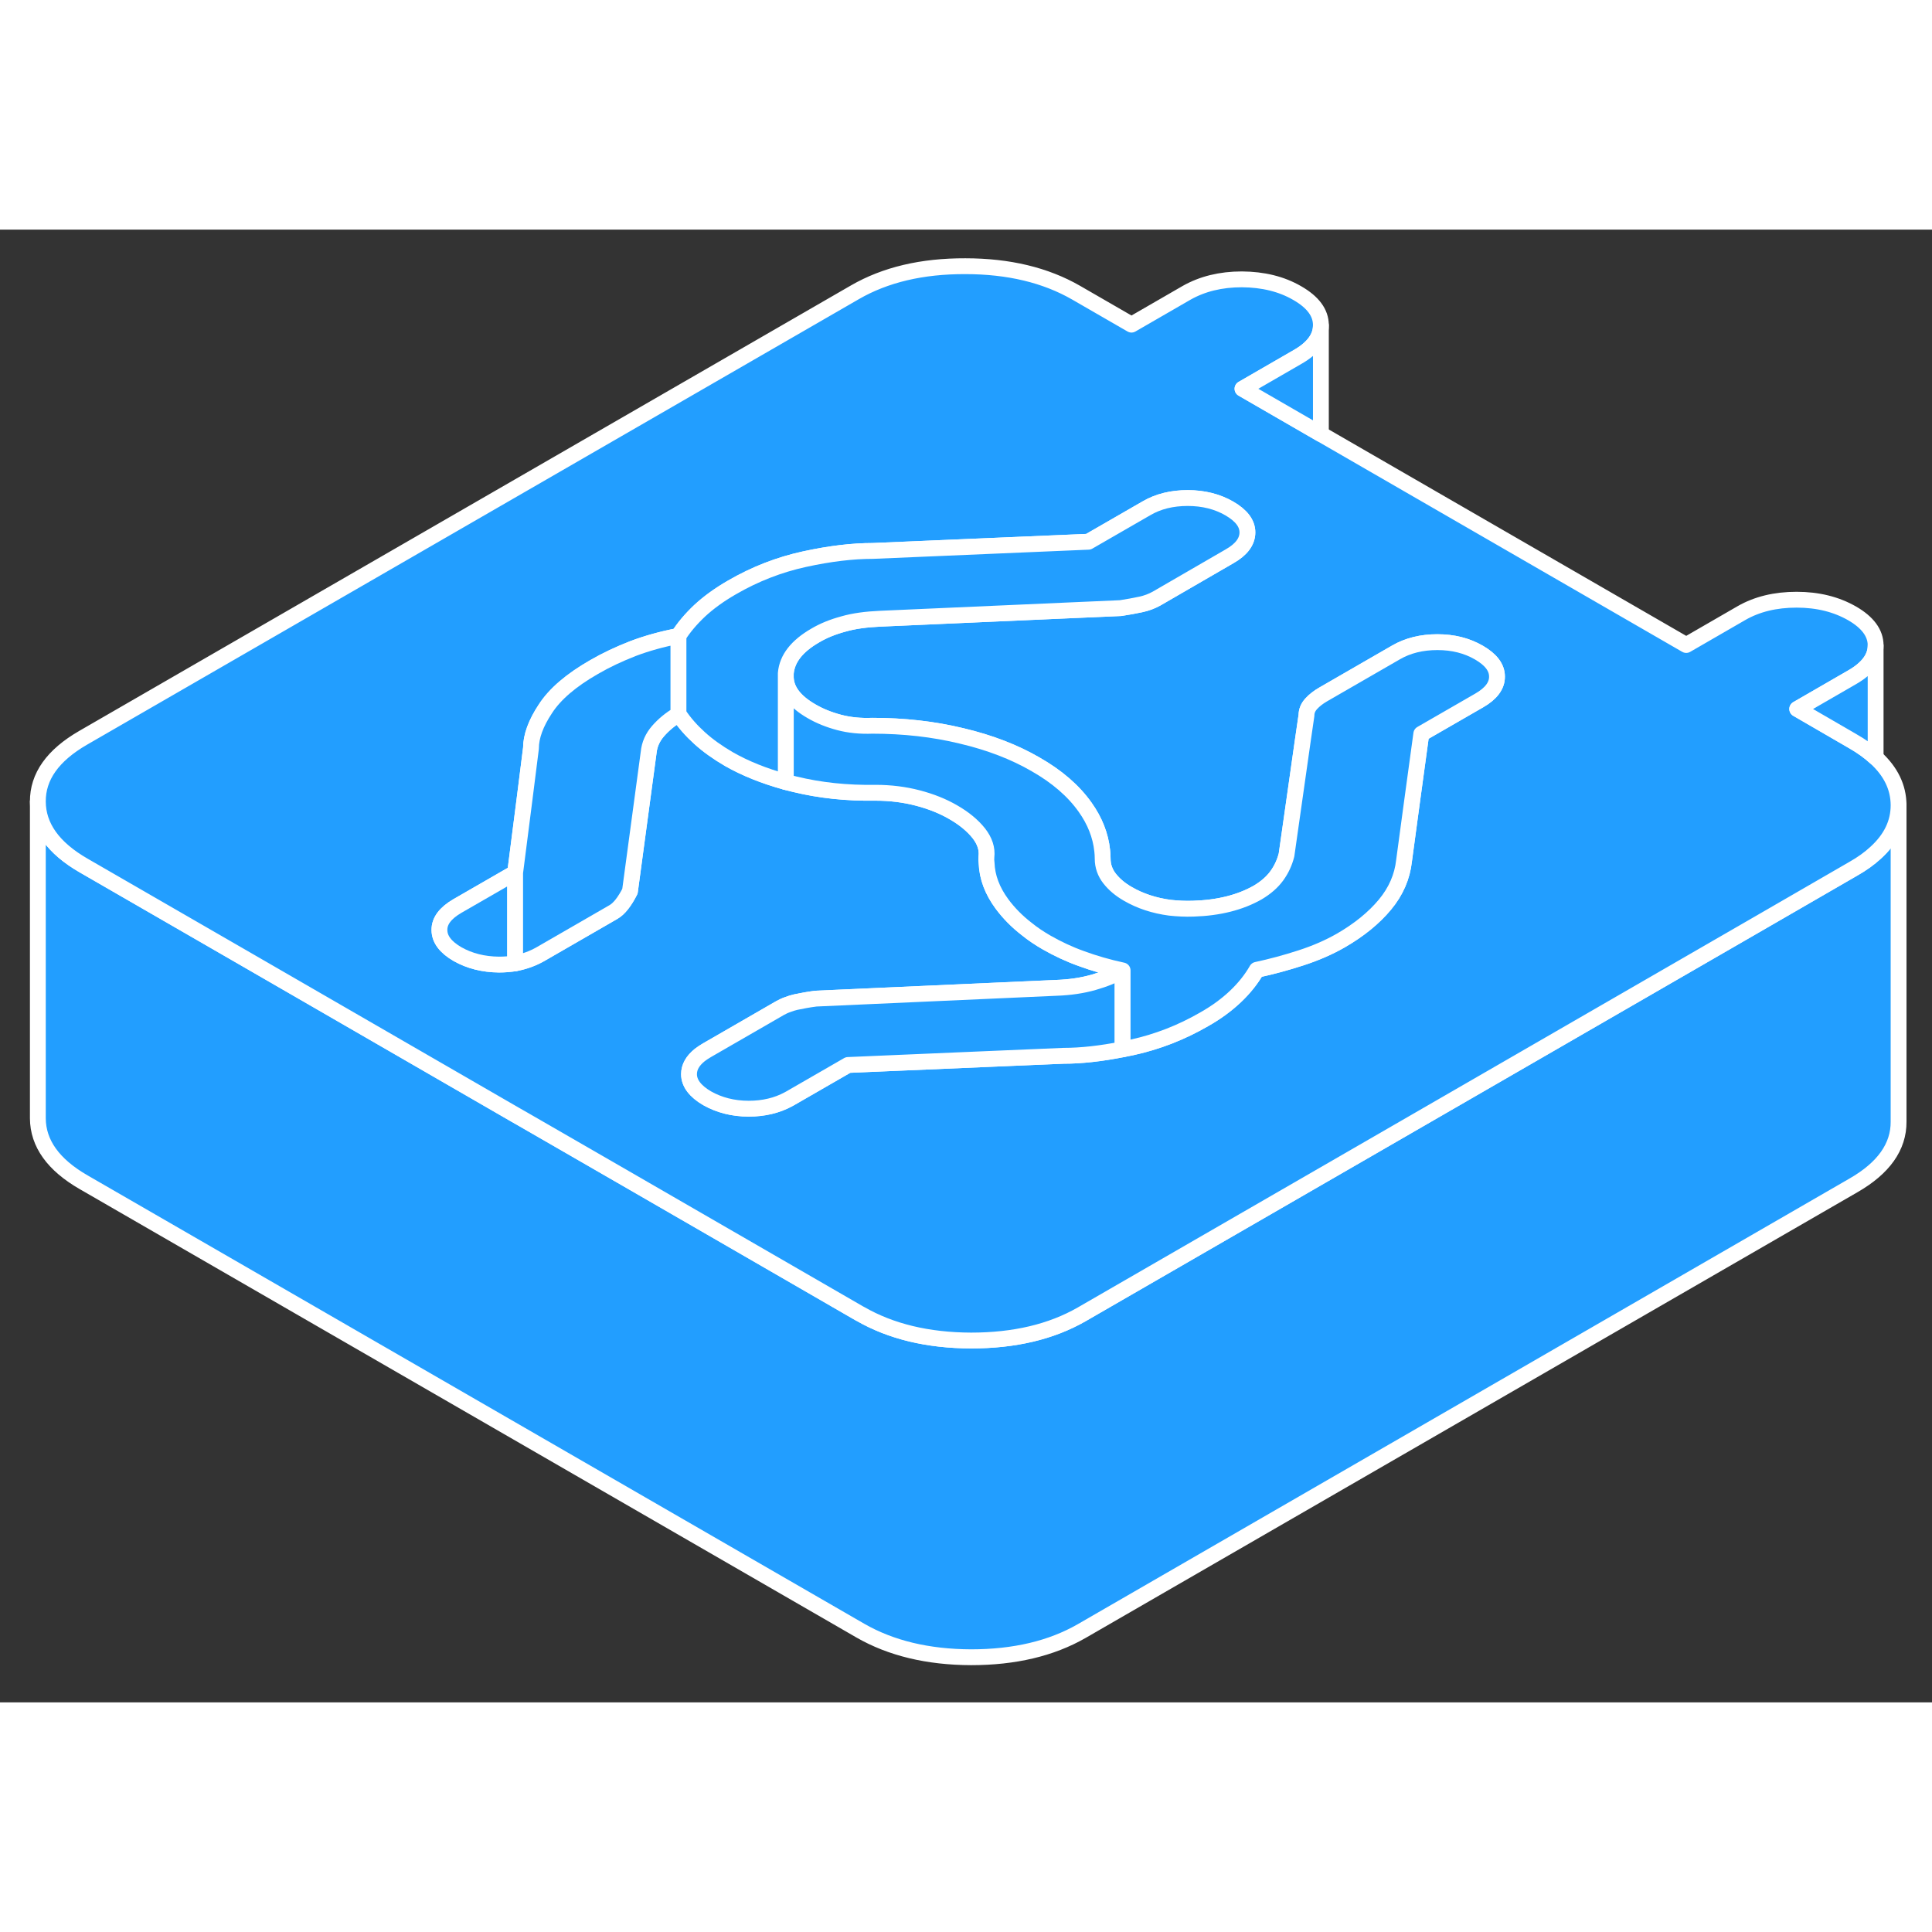 <svg width="48" height="48" viewBox="0 0 122 93" fill="#229EFF" xmlns="http://www.w3.org/2000/svg" stroke-width="1px" stroke-linecap="round" stroke-linejoin="round"><rect x="0" y="0" width="122" height="93" fill="#333333" stroke="none"/><path d="M119.89 36.35V56.33C119.9 57.91 118.95 59.26 117.03 60.36L68.3 88.5C66.38 89.6 64.06 90.15 61.32 90.15C58.59 90.14 56.26 89.58 54.33 88.47L5.29 60.16C3.36 59.05 2.4 57.7 2.39 56.12V36.12C2.4 37.7 3.36 39.05 5.29 40.16L15.6 46.11L32.53 55.89L33.09 56.21L39.99 60.19L54.27 68.44L54.33 68.47C56.26 69.58 58.59 70.14 61.32 70.15C64.06 70.15 66.38 69.6 68.3 68.5L89.12 56.48L111.34 43.65L117.03 40.36C117.58 40.05 118.05 39.71 118.44 39.35C119.41 38.47 119.89 37.47 119.89 36.35Z" stroke="white" stroke-linejoin="round"/><path d="M118.44 33.34C118.04 32.97 117.55 32.62 116.99 32.3L113.49 30.27L116.97 28.26C117.94 27.7 118.44 27.03 118.44 26.27V26.25C118.44 25.48 117.94 24.8 116.95 24.23C115.95 23.66 114.79 23.37 113.45 23.37C112.11 23.37 110.95 23.65 109.96 24.22L106.48 26.23L83.41 12.91L78.46 10.05L81.94 8.04C82.92 7.48 83.41 6.81 83.41 6.05V6.03C83.41 5.25 82.91 4.58 81.92 4.01C80.92 3.43 79.76 3.15 78.42 3.14C77.08 3.14 75.92 3.43 74.93 3.99L71.45 6L67.95 3.98C66.02 2.87 63.69 2.31 60.96 2.31C58.22 2.3 55.9 2.85 53.98 3.96L5.25 32.09C3.33 33.2 2.38 34.54 2.39 36.12C2.4 37.7 3.36 39.05 5.29 40.16L15.6 46.11L32.53 55.89L33.09 56.21L39.99 60.19L54.27 68.44L54.33 68.47C56.26 69.58 58.59 70.14 61.32 70.15C64.06 70.15 66.38 69.6 68.3 68.5L89.12 56.48L111.34 43.65L117.03 40.36C117.58 40.05 118.05 39.71 118.44 39.35C119.41 38.47 119.89 37.47 119.89 36.35V36.33C119.88 35.21 119.4 34.22 118.44 33.34ZM93.41 29.73L89.75 31.84L89.15 36.23L88.66 39.86C88.55 40.86 88.15 41.79 87.45 42.63C86.76 43.46 85.83 44.22 84.67 44.89C83.92 45.32 83.07 45.69 82.14 45.99C81.22 46.29 80.29 46.54 79.36 46.74C79.01 47.35 78.56 47.91 78.01 48.43C77.46 48.95 76.81 49.43 76.05 49.86C74.6 50.7 73.08 51.29 71.48 51.64C71.28 51.68 71.08 51.72 70.89 51.76C69.52 52.03 68.28 52.17 67.16 52.17L62.2 52.38L53.55 52.75L49.89 54.86C49.89 54.86 49.82 54.9 49.78 54.92C49.06 55.31 48.22 55.51 47.28 55.51C46.29 55.51 45.41 55.28 44.65 54.85C43.9 54.41 43.51 53.9 43.51 53.33C43.51 52.89 43.73 52.49 44.19 52.12C44.32 52.02 44.47 51.92 44.64 51.82L49.25 49.16C49.41 49.07 49.58 48.99 49.76 48.93C49.91 48.87 50.08 48.82 50.25 48.78C50.63 48.7 51.05 48.62 51.52 48.56L66.7 47.88C67.58 47.85 68.36 47.73 69.06 47.53C69.76 47.33 70.37 47.08 70.89 46.78C69.96 46.58 69.1 46.33 68.31 46.04C67.52 45.76 66.78 45.41 66.08 45.01C65.63 44.75 65.21 44.47 64.83 44.16C64.22 43.69 63.7 43.16 63.27 42.58C62.66 41.75 62.33 40.89 62.3 39.98C62.28 39.86 62.28 39.74 62.29 39.61C62.35 39.1 62.19 38.61 61.81 38.12C61.42 37.63 60.88 37.18 60.18 36.78C59.54 36.41 58.8 36.11 57.95 35.89C57.11 35.67 56.22 35.56 55.29 35.56C53.48 35.59 51.78 35.41 50.18 35.02C49.99 34.97 49.8 34.93 49.62 34.88C48.25 34.5 47.05 34.02 46.02 33.43C45.32 33.02 44.71 32.59 44.18 32.11C43.66 31.64 43.22 31.14 42.86 30.6C42.85 30.6 42.85 30.61 42.84 30.61C42.33 30.91 41.91 31.26 41.56 31.66C41.21 32.06 41.01 32.51 40.96 33.02L39.78 41.78C39.44 42.45 39.09 42.89 38.74 43.09L34.13 45.75C33.64 46.03 33.11 46.22 32.53 46.33C32.21 46.38 31.87 46.41 31.51 46.41C30.52 46.4 29.65 46.18 28.89 45.75C28.13 45.31 27.75 44.8 27.75 44.23C27.74 43.66 28.12 43.16 28.87 42.72L32.53 40.61L33.12 36L33.53 32.75C33.53 32.01 33.83 31.18 34.44 30.26C35.04 29.33 36.07 28.45 37.52 27.62C38.28 27.18 39.09 26.8 39.96 26.46C40.83 26.13 41.79 25.86 42.84 25.66C43.18 25.12 43.63 24.59 44.18 24.07C44.73 23.56 45.41 23.06 46.23 22.59C47.68 21.75 49.2 21.16 50.8 20.81C52.4 20.46 53.84 20.29 55.12 20.29L68.73 19.71L72.39 17.6C73.14 17.16 74.01 16.95 75 16.95C75.99 16.95 76.87 17.17 77.63 17.61C78.39 18.05 78.77 18.55 78.77 19.12C78.77 19.69 78.4 20.2 77.64 20.63L73.03 23.3C72.74 23.46 72.41 23.59 72.03 23.67C71.65 23.75 71.23 23.83 70.76 23.9L68.02 24.02L55.58 24.57C54.7 24.61 53.93 24.71 53.27 24.9C52.6 25.08 52 25.32 51.48 25.63C50.32 26.3 49.7 27.09 49.62 28.02V28.31C49.66 29.11 50.2 29.81 51.24 30.41C51.77 30.72 52.35 30.95 52.99 31.12C53.63 31.29 54.33 31.36 55.09 31.33C57.07 31.33 58.95 31.54 60.72 31.97C62.5 32.39 64.06 32.99 65.4 33.77C66.75 34.54 67.79 35.44 68.52 36.47C69.14 37.34 69.5 38.26 69.6 39.21C69.62 39.38 69.63 39.55 69.63 39.72C69.63 40.19 69.78 40.61 70.07 40.98C70.36 41.35 70.74 41.67 71.21 41.94C72 42.4 72.89 42.69 73.87 42.82C74.34 42.87 74.84 42.9 75.36 42.88C76.96 42.83 78.31 42.49 79.42 41.86C79.94 41.55 80.34 41.2 80.63 40.8C80.92 40.4 81.12 39.96 81.24 39.49L82.27 32.25L82.5 30.67C82.5 30.4 82.6 30.16 82.8 29.94C83 29.72 83.25 29.53 83.54 29.36L88.15 26.7C88.91 26.26 89.78 26.05 90.77 26.05C91.76 26.05 92.63 26.27 93.39 26.71C94.15 27.15 94.53 27.65 94.53 28.22C94.54 28.79 94.16 29.3 93.41 29.73Z" stroke="white" stroke-linejoin="round"/><path d="M32.53 40.61V46.33C32.21 46.38 31.87 46.41 31.51 46.41C30.52 46.4 29.65 46.18 28.89 45.75C28.13 45.31 27.75 44.8 27.75 44.23C27.74 43.66 28.12 43.16 28.87 42.72L32.53 40.61Z" stroke="white" stroke-linejoin="round"/><path d="M70.89 46.78V51.76C69.52 52.03 68.28 52.17 67.16 52.17L62.2 52.38L53.55 52.75L49.89 54.86C49.89 54.86 49.82 54.9 49.78 54.92C49.06 55.31 48.22 55.51 47.28 55.51C46.29 55.51 45.41 55.28 44.65 54.85C43.9 54.41 43.51 53.9 43.51 53.33C43.51 52.89 43.73 52.49 44.19 52.12C44.32 52.02 44.47 51.92 44.64 51.82L49.25 49.16C49.41 49.07 49.58 48.99 49.76 48.93C49.91 48.87 50.08 48.82 50.25 48.78C50.63 48.7 51.05 48.62 51.52 48.56L66.7 47.88C67.58 47.85 68.36 47.73 69.06 47.53C69.76 47.33 70.37 47.08 70.89 46.78Z" stroke="white" stroke-linejoin="round"/><path d="M94.53 28.22C94.54 28.79 94.16 29.3 93.41 29.73L89.75 31.84L89.15 36.23L88.66 39.86C88.55 40.86 88.15 41.79 87.45 42.63C86.76 43.46 85.83 44.22 84.67 44.89C83.92 45.32 83.07 45.69 82.14 45.99C81.22 46.29 80.29 46.54 79.36 46.74C79.01 47.35 78.56 47.91 78.01 48.43C77.46 48.95 76.81 49.43 76.05 49.86C74.6 50.7 73.08 51.29 71.48 51.64C71.28 51.68 71.08 51.72 70.89 51.76V46.78C69.96 46.58 69.1 46.33 68.31 46.04C67.52 45.76 66.78 45.41 66.08 45.01C65.63 44.75 65.21 44.47 64.83 44.16C64.22 43.69 63.7 43.16 63.27 42.58C62.66 41.75 62.33 40.89 62.3 39.98C62.28 39.86 62.28 39.74 62.29 39.61C62.35 39.1 62.19 38.61 61.81 38.12C61.42 37.63 60.88 37.18 60.18 36.78C59.54 36.41 58.8 36.11 57.95 35.89C57.11 35.67 56.22 35.56 55.29 35.56C53.48 35.59 51.78 35.41 50.18 35.02C49.99 34.97 49.8 34.93 49.62 34.88V28.31C49.66 29.11 50.2 29.81 51.24 30.41C51.77 30.72 52.35 30.95 52.99 31.12C53.63 31.29 54.33 31.36 55.09 31.33C57.07 31.33 58.95 31.54 60.72 31.97C62.5 32.39 64.06 32.99 65.4 33.77C66.75 34.54 67.79 35.44 68.52 36.47C69.14 37.34 69.5 38.26 69.6 39.21C69.62 39.38 69.63 39.55 69.63 39.72C69.63 40.19 69.78 40.61 70.07 40.98C70.36 41.35 70.74 41.67 71.21 41.94C72 42.4 72.89 42.69 73.87 42.82C74.34 42.87 74.84 42.9 75.36 42.88C76.96 42.83 78.31 42.49 79.42 41.86C79.94 41.55 80.34 41.2 80.63 40.8C80.92 40.4 81.12 39.96 81.24 39.49L82.27 32.25L82.5 30.67C82.5 30.4 82.6 30.16 82.8 29.94C83 29.72 83.25 29.53 83.54 29.36L88.15 26.7C88.91 26.26 89.78 26.05 90.77 26.05C91.76 26.05 92.63 26.27 93.39 26.71C94.15 27.15 94.53 27.65 94.53 28.22Z" stroke="white" stroke-linejoin="round"/><path d="M78.77 19.12C78.77 19.69 78.4 20.2 77.64 20.63L73.03 23.3C72.74 23.46 72.41 23.59 72.03 23.67C71.65 23.75 71.23 23.83 70.76 23.9L68.02 24.02L55.58 24.57C54.7 24.61 53.93 24.71 53.27 24.9C52.6 25.08 52 25.32 51.48 25.63C50.32 26.3 49.7 27.09 49.62 28.02V34.88C48.25 34.5 47.05 34.02 46.02 33.43C45.32 33.02 44.71 32.59 44.18 32.11C43.66 31.64 43.22 31.14 42.86 30.6C42.85 30.6 42.85 30.61 42.84 30.61V25.66C43.18 25.12 43.63 24.59 44.18 24.07C44.73 23.56 45.41 23.06 46.23 22.59C47.68 21.75 49.2 21.16 50.8 20.81C52.4 20.46 53.84 20.29 55.12 20.29L68.73 19.71L72.39 17.6C73.14 17.16 74.01 16.95 75 16.95C75.99 16.95 76.87 17.17 77.63 17.61C78.39 18.05 78.77 18.55 78.77 19.12Z" stroke="white" stroke-linejoin="round"/><path d="M42.839 25.66V30.61C42.329 30.91 41.909 31.26 41.559 31.66C41.209 32.06 41.009 32.51 40.959 33.02L39.779 41.78C39.439 42.45 39.089 42.89 38.739 43.09L34.129 45.75C33.639 46.03 33.109 46.22 32.529 46.33V40.61L33.119 36L33.529 32.75C33.529 32.01 33.829 31.18 34.439 30.26C35.039 29.33 36.069 28.45 37.519 27.62C38.279 27.18 39.089 26.8 39.959 26.46C40.829 26.13 41.789 25.86 42.839 25.66Z" stroke="white" stroke-linejoin="round"/><path d="M118.44 26.27V33.34C118.04 32.97 117.55 32.62 116.99 32.3L113.49 30.27L116.97 28.26C117.94 27.7 118.44 27.03 118.44 26.27Z" stroke="white" stroke-linejoin="round"/><path d="M83.41 6.05V12.91L78.46 10.05L81.94 8.04C82.92 7.48 83.41 6.81 83.41 6.05Z" stroke="white" stroke-linejoin="round"/></svg>